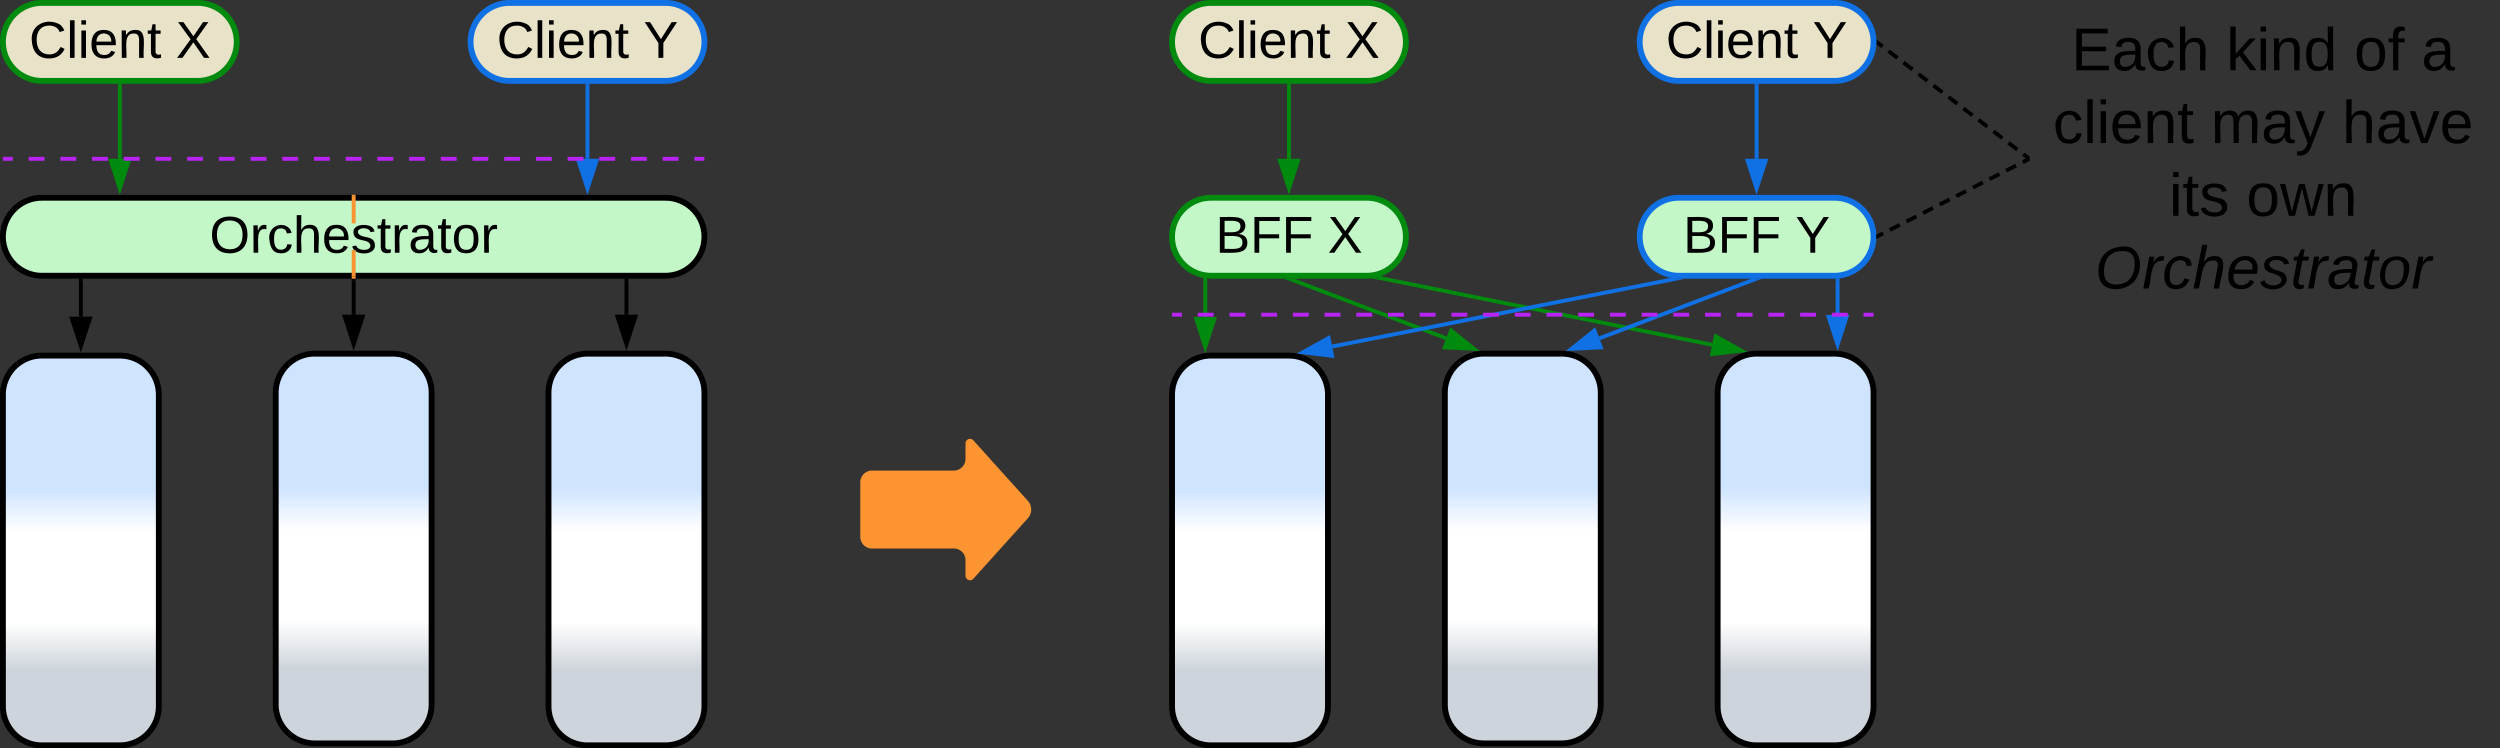 <svg xmlns="http://www.w3.org/2000/svg" xmlns:xlink="http://www.w3.org/1999/xlink" xmlns:lucid="lucid" width="1283" height="384"><rect width="100%" height="100%" fill="#333333" stroke="none"/><g transform="translate(-158.5 -418.5)" lucid:page-tab-id="0_0"><path d="M600 666a6 6 0 0 1 6-6h42a6 6 0 0 0 6-6v-8a2.3 2.3 0 0 1 4-1.54l28 31.08a6.67 6.67 0 0 1 0 8.92l-28 31.08a2.3 2.3 0 0 1-4-1.54v-8a6 6 0 0 0-6-6h-42a6 6 0 0 1-6-6z" fill="#fc9432"/><path d="M1200 426a6 6 0 0 1 6-6h228a6 6 0 0 1 6 6v148a6 6 0 0 1-6 6h-228a6 6 0 0 1-6-6z" stroke="#000" stroke-opacity="0" stroke-width="3" fill="#fff" fill-opacity="0"/><use xlink:href="#a" transform="matrix(1,0,0,1,1205,425) translate(16.525 29.576)"/><use xlink:href="#b" transform="matrix(1,0,0,1,1205,425) translate(96.031 29.576)"/><use xlink:href="#c" transform="matrix(1,0,0,1,1205,425) translate(161.623 29.576)"/><use xlink:href="#d" transform="matrix(1,0,0,1,1205,425) translate(196.191 29.576)"/><use xlink:href="#e" transform="matrix(1,0,0,1,1205,425) translate(7.105 66.91)"/><use xlink:href="#f" transform="matrix(1,0,0,1,1205,425) translate(88.167 66.91)"/><use xlink:href="#g" transform="matrix(1,0,0,1,1205,425) translate(155.488 66.91)"/><use xlink:href="#h" transform="matrix(1,0,0,1,1205,425) translate(66.691 104.243)"/><use xlink:href="#i" transform="matrix(1,0,0,1,1205,425) translate(106.358 104.243)"/><use xlink:href="#j" transform="matrix(1,0,0,1,1205,425) translate(28.71 141.576)"/><path d="M760 621a20 20 0 0 1 20-20h40a20 20 0 0 1 20 20v160a20 20 0 0 1-20 20h-40a20 20 0 0 1-20-20z" stroke="#000" stroke-width="3" fill="url(#k)"/><path d="M900 620a20 20 0 0 1 20-20h40a20 20 0 0 1 20 20v160a20 20 0 0 1-20 20h-40a20 20 0 0 1-20-20z" stroke="#000" stroke-width="3" fill="url(#l)"/><path d="M1040 620a20 20 0 0 1 20-20h40a20 20 0 0 1 20 20v161a20 20 0 0 1-20 20h-40a20 20 0 0 1-20-20z" stroke="#000" stroke-width="3" fill="url(#m)"/><path d="M160 621a20 20 0 0 1 20-20h40a20 20 0 0 1 20 20v160a20 20 0 0 1-20 20h-40a20 20 0 0 1-20-20z" stroke="#000" stroke-width="3" fill="url(#n)"/><path d="M300 620a20 20 0 0 1 20-20h40a20 20 0 0 1 20 20v160a20 20 0 0 1-20 20h-40a20 20 0 0 1-20-20z" stroke="#000" stroke-width="3" fill="url(#o)"/><path d="M440 620a20 20 0 0 1 20-20h40a20 20 0 0 1 20 20v161a20 20 0 0 1-20 20h-40a20 20 0 0 1-20-20z" stroke="#000" stroke-width="3" fill="url(#p)"/><path d="M160 540a20 20 0 0 1 20-20h320a20 20 0 0 1 20 20 20 20 0 0 1-20 20H180a20 20 0 0 1-20-20z" stroke="#000" stroke-width="3" fill="#c3f7c8"/><use xlink:href="#q" transform="matrix(1,0,0,1,165,525) translate(101.042 23.208)"/><path d="M160 440a20 20 0 0 1 20-20h80a20 20 0 0 1 20 20 20 20 0 0 1-20 20h-80a20 20 0 0 1-20-20z" stroke="#008a0e" stroke-width="3" fill="#e8e2c8"/><use xlink:href="#r" transform="matrix(1,0,0,1,165,425) translate(8.449 23.208)"/><use xlink:href="#s" transform="matrix(1,0,0,1,165,425) translate(83.783 23.208)"/><path d="M220 500v-37.5" stroke="#008a0e" stroke-width="2" fill="none"/><path d="M220 515.26L215.36 501h9.27z" stroke="#008a0e" stroke-width="2" fill="#008a0e"/><path d="M220.97 462.53h-1.94v-1.03h1.94z" stroke="#008a0e" stroke-width=".05" fill="#008a0e"/><path d="M340 580v-17.5" stroke="#000" stroke-width="2" fill="none"/><path d="M340 595.26L335.37 581h9.26z" stroke="#000" stroke-width="2"/><path d="M340.98 562.53h-1.96v-1.03h1.96z" stroke="#000" stroke-width=".05"/><path d="M1122.3 440.6l2.3 1.77m3.08 2.35l4.62 3.53m3.07 2.35l4.62 3.53m3.06 2.35l4.62 3.53m3.08 2.36l4.6 3.52m3.1 2.36l4.6 3.52m3.08 2.36l4.6 3.52m3.1 2.35l4.6 3.52m3.08 2.35l4.6 3.53m3.1 2.35l4.6 3.53m3.08 2.35l2.3 1.76" stroke="#000" stroke-width="2" fill="none"/><path d="M1122.9 439.85l-1.17 1.55-.32-.24.1-1.16-.1-1.3zM1200 498.77v2.46l-1.4-1.08 1.18-1.55z" stroke="#000" stroke-width=".05" fill="#000"/><path d="M400 440a20 20 0 0 1 20-20h80a20 20 0 0 1 20 20 20 20 0 0 1-20 20h-80a20 20 0 0 1-20-20z" stroke="#1071e5" stroke-width="3" fill="#e8e2c8"/><use xlink:href="#r" transform="matrix(1,0,0,1,405,425) translate(8.449 23.208)"/><use xlink:href="#t" transform="matrix(1,0,0,1,405,425) translate(83.783 23.208)"/><path d="M460 500v-37.5" stroke="#1071e5" stroke-width="2" fill="none"/><path d="M460 515.26L455.37 501h9.26z" stroke="#1071e5" stroke-width="2" fill="#1071e5"/><path d="M460.98 462.53h-1.96v-1.03h1.96z" stroke="#1071e5" stroke-width=".05" fill="#1071e5"/><path d="M200 581v-18.5" stroke="#000" stroke-width="2" fill="none"/><path d="M200 596.26L195.37 582h9.26z" stroke="#000" stroke-width="2"/><path d="M200.97 562.53h-1.94v-1.03h1.94z" stroke="#000" stroke-width=".05"/><path d="M480 580v-17.5" stroke="#000" stroke-width="2" fill="none"/><path d="M480 595.26L475.37 581h9.27z" stroke="#000" stroke-width="2"/><path d="M480.98 562.53h-1.95v-1.03h1.95z" stroke="#000" stroke-width=".05"/><path d="M760 540a20 20 0 0 1 20-20h80a20 20 0 0 1 20 20 20 20 0 0 1-20 20h-80a20 20 0 0 1-20-20z" stroke="#008a0e" stroke-width="3" fill="#c3f7c8"/><use xlink:href="#u" transform="matrix(1,0,0,1,765,525) translate(17.301 23.208)"/><use xlink:href="#s" transform="matrix(1,0,0,1,765,525) translate(74.931 23.208)"/><path d="M1000 540a20 20 0 0 1 20-20h80a20 20 0 0 1 20 20 20 20 0 0 1-20 20h-80a20 20 0 0 1-20-20z" stroke="#1071e5" stroke-width="3" fill="#c3f7c8"/><use xlink:href="#u" transform="matrix(1,0,0,1,1005,525) translate(17.301 23.208)"/><use xlink:href="#t" transform="matrix(1,0,0,1,1005,525) translate(74.931 23.208)"/><path d="M760 440a20 20 0 0 1 20-20h80a20 20 0 0 1 20 20 20 20 0 0 1-20 20h-80a20 20 0 0 1-20-20z" stroke="#008a0e" stroke-width="3" fill="#e8e2c8"/><use xlink:href="#r" transform="matrix(1,0,0,1,765,425) translate(8.449 23.208)"/><use xlink:href="#s" transform="matrix(1,0,0,1,765,425) translate(83.783 23.208)"/><path d="M820 500v-37.5" stroke="#008a0e" stroke-width="2" fill="none"/><path d="M820 515.26L815.37 501h9.26z" stroke="#008a0e" stroke-width="2" fill="#008a0e"/><path d="M820.98 462.53H819v-1.03H821z" stroke="#008a0e" stroke-width=".05" fill="#008a0e"/><path d="M1000 440a20 20 0 0 1 20-20h80a20 20 0 0 1 20 20 20 20 0 0 1-20 20h-80a20 20 0 0 1-20-20z" stroke="#1071e5" stroke-width="3" fill="#e8e2c8"/><use xlink:href="#r" transform="matrix(1,0,0,1,1005,425) translate(8.449 23.208)"/><use xlink:href="#t" transform="matrix(1,0,0,1,1005,425) translate(83.783 23.208)"/><path d="M1060 500v-37.5" stroke="#1071e5" stroke-width="2" fill="none"/><path d="M1060 515.26l-4.63-14.26h9.27z" stroke="#1071e5" stroke-width="2" fill="#1071e5"/><path d="M1060.97 462.53h-1.94v-1.03h1.94z" stroke="#1071e5" stroke-width=".05" fill="#1071e5"/><path d="M777.06 581.23v-18.96" stroke="#008a0e" stroke-width="2" fill="none"/><path d="M777.06 596.5l-4.64-14.27h9.27z" stroke="#008a0e" stroke-width="2" fill="#008a0e"/><path d="M776.64 561.24l1.4.1v.96h-1.96v-1.2z" stroke="#008a0e" stroke-width=".05" fill="#008a0e"/><path d="M1101.56 580.12v-17.74" stroke="#1071e5" stroke-width="2" fill="none"/><path d="M1101.56 595.38l-4.64-14.26h9.27z" stroke="#1071e5" stroke-width="2" fill="#1071e5"/><path d="M1102.53 562.4h-1.95v-.94l1.95-.16z" stroke="#1071e5" stroke-width=".05" fill="#1071e5"/><path d="M900.67 592.1l-79.74-30.25" stroke="#008a0e" stroke-width="2" fill="none"/><path d="M914.95 597.5l-15-.72 3.3-8.66z" stroke="#008a0e" stroke-width="2" fill="#008a0e"/><path d="M820.6 562.77l-3.35-1.27h3.85z" stroke="#008a0e" stroke-width=".05" fill="#008a0e"/><path d="M1037.16 595.44l-171.2-34.4" stroke="#008a0e" stroke-width="2" fill="none"/><path d="M1052.13 598.44l-14.9 1.74 1.82-9.1z" stroke="#008a0e" stroke-width="2" fill="#008a0e"/><path d="M865.78 562l-3.45-.68 1.03-.08 2.7-.65z" stroke="#008a0e" stroke-width=".05" fill="#008a0e"/><path d="M979.33 592.1l79.74-30.25" stroke="#1071e5" stroke-width="2" fill="none"/><path d="M965.05 597.5l11.7-9.38 3.28 8.66z" stroke="#1071e5" stroke-width="2" fill="#1071e5"/><path d="M1059.4 562.77l-.5-1.27h3.85z" stroke="#1071e5" stroke-width=".05" fill="#1071e5"/><path d="M842.17 596.34l175.9-34.72" stroke="#1071e5" stroke-width="2" fill="none"/><path d="M827.2 599.3l13.1-7.32 1.8 9.1z" stroke="#1071e5" stroke-width="2" fill="#1071e5"/><path d="M1019.94 561.5h2.18l.06.3-3.95.8-.25-1.25z" stroke="#1071e5" stroke-width=".05" fill="#1071e5"/><path d="M161 500h4.07m8.14 0h8.14m8.14 0h8.13m8.15 0h8.14m8.12 0h8.14m8.13 0h8.13m8.14 0h8.13m8.14 0h8.14m8.13 0h8.15m8.14 0h8.12m8.14 0h8.13m8.13 0h8.14m8.13 0h8.14m8.14 0h8.13m8.15 0h8.14m8.12 0h8.14m8.13 0h8.13m8.14 0h8.13m8.14 0h8.14m8.13 0h8.15m8.14 0h8.12m8.14 0h8.13m8.13 0H519M161.03 500H160M518.97 500H520M761 580h4.07m8.13 0h8.14m8.14 0h8.13m8.15 0h8.14m8.12 0h8.14m8.13 0h8.13m8.14 0h8.13m8.14 0h8.14m8.13 0h8.15m8.14 0h8.12m8.14 0h8.13m8.13 0h8.14m8.13 0h8.14m8.14 0h8.13m8.15 0h8.14m8.12 0h8.14m8.13 0h8.13m8.14 0h8.13m8.14 0h8.14m8.13 0h8.15m8.14 0h8.12m8.14 0h8.13m8.13 0h4.07M761.03 580H760M1118.97 580h1.03" stroke="#ba23f6" stroke-width="2" fill="none"/><path d="M1122.4 539.55l2.55-1.3m3.4-1.75l5.13-2.6m3.4-1.74l5.12-2.6m3.4-1.74l5.12-2.6m3.4-1.75l5.13-2.6m3.4-1.74l5.12-2.6m3.4-1.74l5.13-2.62m3.4-1.74l5.12-2.6m3.4-1.74l5.12-2.6m3.4-1.74l2.57-1.3" stroke="#000" stroke-width="2" fill="none"/><path d="M1122.86 540.4l-1.44.74.1-1.14-.1-1.05.56-.28zM1200 501.1l-.47.23-.9-1.73 1.37-.7z" stroke="#000" stroke-width=".05" fill="#000"/><path d="M340 519.5v13.67m0 13.66v13.67" stroke="#fc9432" stroke-width="2" fill="none"/><path d="M340.98 519.53h-1.96v-1.03h1.96z" stroke="#fc9432" stroke-width=".05" fill="#fc9432"/><path d="M340 560.47v1.03" stroke="#fc9432" stroke-width="2" fill="none"/><defs><path d="M30 0v-248h187v28H63v79h144v27H63v87h162V0H30" id="v"/><path d="M141-36C126-15 110 5 73 4 37 3 15-17 15-53c-1-64 63-63 125-63 3-35-9-54-41-54-24 1-41 7-42 31l-33-3c5-37 33-52 76-52 45 0 72 20 72 64v82c-1 20 7 32 28 27v20c-31 9-61-2-59-35zM48-53c0 20 12 33 32 33 41-3 63-29 60-74-43 2-92-5-92 41" id="w"/><path d="M96-169c-40 0-48 33-48 73s9 75 48 75c24 0 41-14 43-38l32 2c-6 37-31 61-74 61-59 0-76-41-82-99-10-93 101-131 147-64 4 7 5 14 7 22l-32 3c-4-21-16-35-41-35" id="x"/><path d="M106-169C34-169 62-67 57 0H25v-261h32l-1 103c12-21 28-36 61-36 89 0 53 116 60 194h-32v-121c2-32-8-49-39-48" id="y"/><g id="a"><use transform="matrix(0.086,0,0,0.086,0,0)" xlink:href="#v"/><use transform="matrix(0.086,0,0,0.086,20.741,0)" xlink:href="#w"/><use transform="matrix(0.086,0,0,0.086,38.025,0)" xlink:href="#x"/><use transform="matrix(0.086,0,0,0.086,53.58,0)" xlink:href="#y"/></g><path d="M143 0L79-87 56-68V0H24v-261h32v163l83-92h37l-77 82L181 0h-38" id="z"/><path d="M24-231v-30h32v30H24zM24 0v-190h32V0H24" id="A"/><path d="M117-194c89-4 53 116 60 194h-32v-121c0-31-8-49-39-48C34-167 62-67 57 0H25l-1-190h30c1 10-1 24 2 32 11-22 29-35 61-36" id="B"/><path d="M85-194c31 0 48 13 60 33l-1-100h32l1 261h-30c-2-10 0-23-3-31C134-8 116 4 85 4 32 4 16-35 15-94c0-66 23-100 70-100zm9 24c-40 0-46 34-46 75 0 40 6 74 45 74 42 0 51-32 51-76 0-42-9-74-50-73" id="C"/><g id="b"><use transform="matrix(0.086,0,0,0.086,0,0)" xlink:href="#z"/><use transform="matrix(0.086,0,0,0.086,15.556,0)" xlink:href="#A"/><use transform="matrix(0.086,0,0,0.086,22.383,0)" xlink:href="#B"/><use transform="matrix(0.086,0,0,0.086,39.667,0)" xlink:href="#C"/></g><path d="M100-194c62-1 85 37 85 99 1 63-27 99-86 99S16-35 15-95c0-66 28-99 85-99zM99-20c44 1 53-31 53-75 0-43-8-75-51-75s-53 32-53 75 10 74 51 75" id="D"/><path d="M101-234c-31-9-42 10-38 44h38v23H63V0H32v-167H5v-23h27c-7-52 17-82 69-68v24" id="E"/><g id="c"><use transform="matrix(0.086,0,0,0.086,0,0)" xlink:href="#D"/><use transform="matrix(0.086,0,0,0.086,17.284,0)" xlink:href="#E"/></g><use transform="matrix(0.086,0,0,0.086,0,0)" xlink:href="#w" id="d"/><path d="M24 0v-261h32V0H24" id="F"/><path d="M100-194c63 0 86 42 84 106H49c0 40 14 67 53 68 26 1 43-12 49-29l28 8c-11 28-37 45-77 45C44 4 14-33 15-96c1-61 26-98 85-98zm52 81c6-60-76-77-97-28-3 7-6 17-6 28h103" id="G"/><path d="M59-47c-2 24 18 29 38 22v24C64 9 27 4 27-40v-127H5v-23h24l9-43h21v43h35v23H59v120" id="H"/><g id="e"><use transform="matrix(0.086,0,0,0.086,0,0)" xlink:href="#x"/><use transform="matrix(0.086,0,0,0.086,15.556,0)" xlink:href="#F"/><use transform="matrix(0.086,0,0,0.086,22.383,0)" xlink:href="#A"/><use transform="matrix(0.086,0,0,0.086,29.21,0)" xlink:href="#G"/><use transform="matrix(0.086,0,0,0.086,46.494,0)" xlink:href="#B"/><use transform="matrix(0.086,0,0,0.086,63.778,0)" xlink:href="#H"/></g><path d="M210-169c-67 3-38 105-44 169h-31v-121c0-29-5-50-35-48C34-165 62-65 56 0H25l-1-190h30c1 10-1 24 2 32 10-44 99-50 107 0 11-21 27-35 58-36 85-2 47 119 55 194h-31v-121c0-29-5-49-35-48" id="I"/><path d="M179-190L93 31C79 59 56 82 12 73V49c39 6 53-20 64-50L1-190h34L92-34l54-156h33" id="J"/><g id="f"><use transform="matrix(0.086,0,0,0.086,0,0)" xlink:href="#I"/><use transform="matrix(0.086,0,0,0.086,25.84,0)" xlink:href="#w"/><use transform="matrix(0.086,0,0,0.086,43.123,0)" xlink:href="#J"/></g><path d="M108 0H70L1-190h34L89-25l56-165h34" id="K"/><g id="g"><use transform="matrix(0.086,0,0,0.086,0,0)" xlink:href="#y"/><use transform="matrix(0.086,0,0,0.086,17.284,0)" xlink:href="#w"/><use transform="matrix(0.086,0,0,0.086,34.568,0)" xlink:href="#K"/><use transform="matrix(0.086,0,0,0.086,50.123,0)" xlink:href="#G"/></g><path d="M135-143c-3-34-86-38-87 0 15 53 115 12 119 90S17 21 10-45l28-5c4 36 97 45 98 0-10-56-113-15-118-90-4-57 82-63 122-42 12 7 21 19 24 35" id="L"/><g id="h"><use transform="matrix(0.086,0,0,0.086,0,0)" xlink:href="#A"/><use transform="matrix(0.086,0,0,0.086,6.827,0)" xlink:href="#H"/><use transform="matrix(0.086,0,0,0.086,15.469,0)" xlink:href="#L"/></g><path d="M206 0h-36l-40-164L89 0H53L-1-190h32L70-26l43-164h34l41 164 42-164h31" id="M"/><g id="i"><use transform="matrix(0.086,0,0,0.086,0,0)" xlink:href="#D"/><use transform="matrix(0.086,0,0,0.086,17.284,0)" xlink:href="#M"/><use transform="matrix(0.086,0,0,0.086,39.667,0)" xlink:href="#B"/></g><path d="M20-101c0-91 52-143 145-150 126-9 127 168 53 223-23 17-55 32-93 32C57 4 20-33 20-101zm216-33c5-57-18-91-73-90-77 1-110 51-110 125 0 49 23 75 73 75 72-1 104-45 110-110" id="N"/><path d="M66-151c12-25 30-51 66-40l-6 26C45-176 58-65 38 0H6l36-190h30" id="O"/><path d="M44-68c0 29 11 47 38 47 30 0 42-19 51-41l28 9C148-21 126 4 82 4 31 4 10-29 12-85c3-77 74-140 146-93 12 8 15 23 18 40l-31 5c-1-22-13-36-36-36-52 0-65 49-65 101" id="P"/><path d="M67-158c15-20 31-36 64-36 94 0 33 127 27 194h-32l25-140c3-38-53-32-70-12C52-117 51-51 37 0H6l51-261h31" id="Q"/><path d="M111-194c62-3 86 47 72 106H45c-7 38 6 69 45 68 27-1 43-14 53-32l24 11C152-15 129 4 87 4 38 3 12-23 12-71c0-70 32-119 99-123zm44 81c14-66-71-72-95-28-4 8-8 17-11 28h106" id="R"/><path d="M55-144c13 50 104 24 104 88C159 21 15 23 1-39l26-10c6 40 102 42 102-4-13-50-104-23-104-87 0-71 143-71 148-8l-29 4c-5-35-85-37-89 0" id="S"/><path d="M51-54c-9 22 5 41 31 30L79-1C43 14 10-4 19-52l22-115H19l5-23h22l19-43h21l-9 43h35l-4 23H73" id="T"/><path d="M165-48c-4 18 1 34 23 27l-3 20c-29 8-62 0-52-35h-2C116-14 99 4 63 4 30 4 8-16 8-49c0-68 71-67 138-67 10-26 0-56-31-54-26 1-42 9-47 31l-32-5c8-67 160-71 144 15-5 28-9 54-15 81zM42-50c3 52 80 24 89-6 7-12 7-24 11-38-47 1-103-4-100 44" id="U"/><path d="M30-147c31-64 166-65 159 27C183-49 158 1 86 4 9 8 1-88 30-147zM88-20c53 0 68-48 68-100 0-31-11-51-44-50-52 1-68 46-68 97 0 32 13 53 44 53" id="V"/><g id="j"><use transform="matrix(0.086,0,0,0.086,0,0)" xlink:href="#N"/><use transform="matrix(0.086,0,0,0.086,24.198,0)" xlink:href="#O"/><use transform="matrix(0.086,0,0,0.086,34.481,0)" xlink:href="#P"/><use transform="matrix(0.086,0,0,0.086,50.037,0)" xlink:href="#Q"/><use transform="matrix(0.086,0,0,0.086,67.321,0)" xlink:href="#R"/><use transform="matrix(0.086,0,0,0.086,84.605,0)" xlink:href="#S"/><use transform="matrix(0.086,0,0,0.086,100.16,0)" xlink:href="#T"/><use transform="matrix(0.086,0,0,0.086,108.802,0)" xlink:href="#O"/><use transform="matrix(0.086,0,0,0.086,119.086,0)" xlink:href="#U"/><use transform="matrix(0.086,0,0,0.086,136.37,0)" xlink:href="#T"/><use transform="matrix(0.086,0,0,0.086,145.012,0)" xlink:href="#V"/><use transform="matrix(0.086,0,0,0.086,162.296,0)" xlink:href="#O"/></g><linearGradient gradientUnits="userSpaceOnUse" id="k" x1="760" y1="801" x2="760" y2="601"><stop offset="19.2%" stop-color="#ced4db"/><stop offset="31.43%" stop-color="#fff"/><stop offset="54.64%" stop-color="#fff"/><stop offset="65.71%" stop-color="#cfe4ff"/></linearGradient><linearGradient gradientUnits="userSpaceOnUse" id="l" x1="900" y1="800" x2="900" y2="600"><stop offset="19.2%" stop-color="#ced4db"/><stop offset="31.43%" stop-color="#fff"/><stop offset="54.64%" stop-color="#fff"/><stop offset="65.71%" stop-color="#cfe4ff"/></linearGradient><linearGradient gradientUnits="userSpaceOnUse" id="m" x1="1040" y1="801" x2="1040" y2="600"><stop offset="19.2%" stop-color="#ced4db"/><stop offset="31.43%" stop-color="#fff"/><stop offset="54.64%" stop-color="#fff"/><stop offset="65.71%" stop-color="#cfe4ff"/></linearGradient><linearGradient gradientUnits="userSpaceOnUse" id="n" x1="160" y1="801" x2="160" y2="601"><stop offset="19.2%" stop-color="#ced4db"/><stop offset="31.43%" stop-color="#fff"/><stop offset="54.64%" stop-color="#fff"/><stop offset="65.71%" stop-color="#cfe4ff"/></linearGradient><linearGradient gradientUnits="userSpaceOnUse" id="o" x1="300" y1="800" x2="300" y2="600"><stop offset="19.2%" stop-color="#ced4db"/><stop offset="31.43%" stop-color="#fff"/><stop offset="54.64%" stop-color="#fff"/><stop offset="65.71%" stop-color="#cfe4ff"/></linearGradient><linearGradient gradientUnits="userSpaceOnUse" id="p" x1="440" y1="801" x2="440" y2="600"><stop offset="19.2%" stop-color="#ced4db"/><stop offset="31.43%" stop-color="#fff"/><stop offset="54.64%" stop-color="#fff"/><stop offset="65.71%" stop-color="#cfe4ff"/></linearGradient><path d="M140-251c81 0 123 46 123 126C263-46 219 4 140 4 59 4 17-45 17-125s42-126 123-126zm0 227c63 0 89-41 89-101s-29-99-89-99c-61 0-89 39-89 99S79-25 140-24" id="W"/><path d="M114-163C36-179 61-72 57 0H25l-1-190h30c1 12-1 29 2 39 6-27 23-49 58-41v29" id="X"/><g id="q"><use transform="matrix(0.074,0,0,0.074,0,0)" xlink:href="#W"/><use transform="matrix(0.074,0,0,0.074,20.741,0)" xlink:href="#X"/><use transform="matrix(0.074,0,0,0.074,29.556,0)" xlink:href="#x"/><use transform="matrix(0.074,0,0,0.074,42.889,0)" xlink:href="#y"/><use transform="matrix(0.074,0,0,0.074,57.704,0)" xlink:href="#G"/><use transform="matrix(0.074,0,0,0.074,72.519,0)" xlink:href="#L"/><use transform="matrix(0.074,0,0,0.074,85.852,0)" xlink:href="#H"/><use transform="matrix(0.074,0,0,0.074,93.259,0)" xlink:href="#X"/><use transform="matrix(0.074,0,0,0.074,102.074,0)" xlink:href="#w"/><use transform="matrix(0.074,0,0,0.074,116.889,0)" xlink:href="#H"/><use transform="matrix(0.074,0,0,0.074,124.296,0)" xlink:href="#D"/><use transform="matrix(0.074,0,0,0.074,139.111,0)" xlink:href="#X"/></g><path d="M212-179c-10-28-35-45-73-45-59 0-87 40-87 99 0 60 29 101 89 101 43 0 62-24 78-52l27 14C228-24 195 4 139 4 59 4 22-46 18-125c-6-104 99-153 187-111 19 9 31 26 39 46" id="Y"/><g id="r"><use transform="matrix(0.074,0,0,0.074,0,0)" xlink:href="#Y"/><use transform="matrix(0.074,0,0,0.074,19.185,0)" xlink:href="#F"/><use transform="matrix(0.074,0,0,0.074,25.037,0)" xlink:href="#A"/><use transform="matrix(0.074,0,0,0.074,30.889,0)" xlink:href="#G"/><use transform="matrix(0.074,0,0,0.074,45.704,0)" xlink:href="#B"/><use transform="matrix(0.074,0,0,0.074,60.519,0)" xlink:href="#H"/></g><path d="M195 0l-74-108L45 0H8l94-129-87-119h37l69 98 67-98h37l-84 118L233 0h-38" id="Z"/><use transform="matrix(0.074,0,0,0.074,0,0)" xlink:href="#Z" id="s"/><path d="M137-103V0h-34v-103L8-248h37l75 118 75-118h37" id="aa"/><use transform="matrix(0.074,0,0,0.074,0,0)" xlink:href="#aa" id="t"/><path d="M160-131c35 5 61 23 61 61C221 17 115-2 30 0v-248c76 3 177-17 177 60 0 33-19 50-47 57zm-97-11c50-1 110 9 110-42 0-47-63-36-110-37v79zm0 115c55-2 124 14 124-45 0-56-70-42-124-44v89" id="ab"/><path d="M63-220v92h138v28H63V0H30v-248h175v28H63" id="ac"/><g id="u"><use transform="matrix(0.074,0,0,0.074,0,0)" xlink:href="#ab"/><use transform="matrix(0.074,0,0,0.074,17.778,0)" xlink:href="#ac"/><use transform="matrix(0.074,0,0,0.074,34,0)" xlink:href="#ac"/></g></defs></g></svg>
